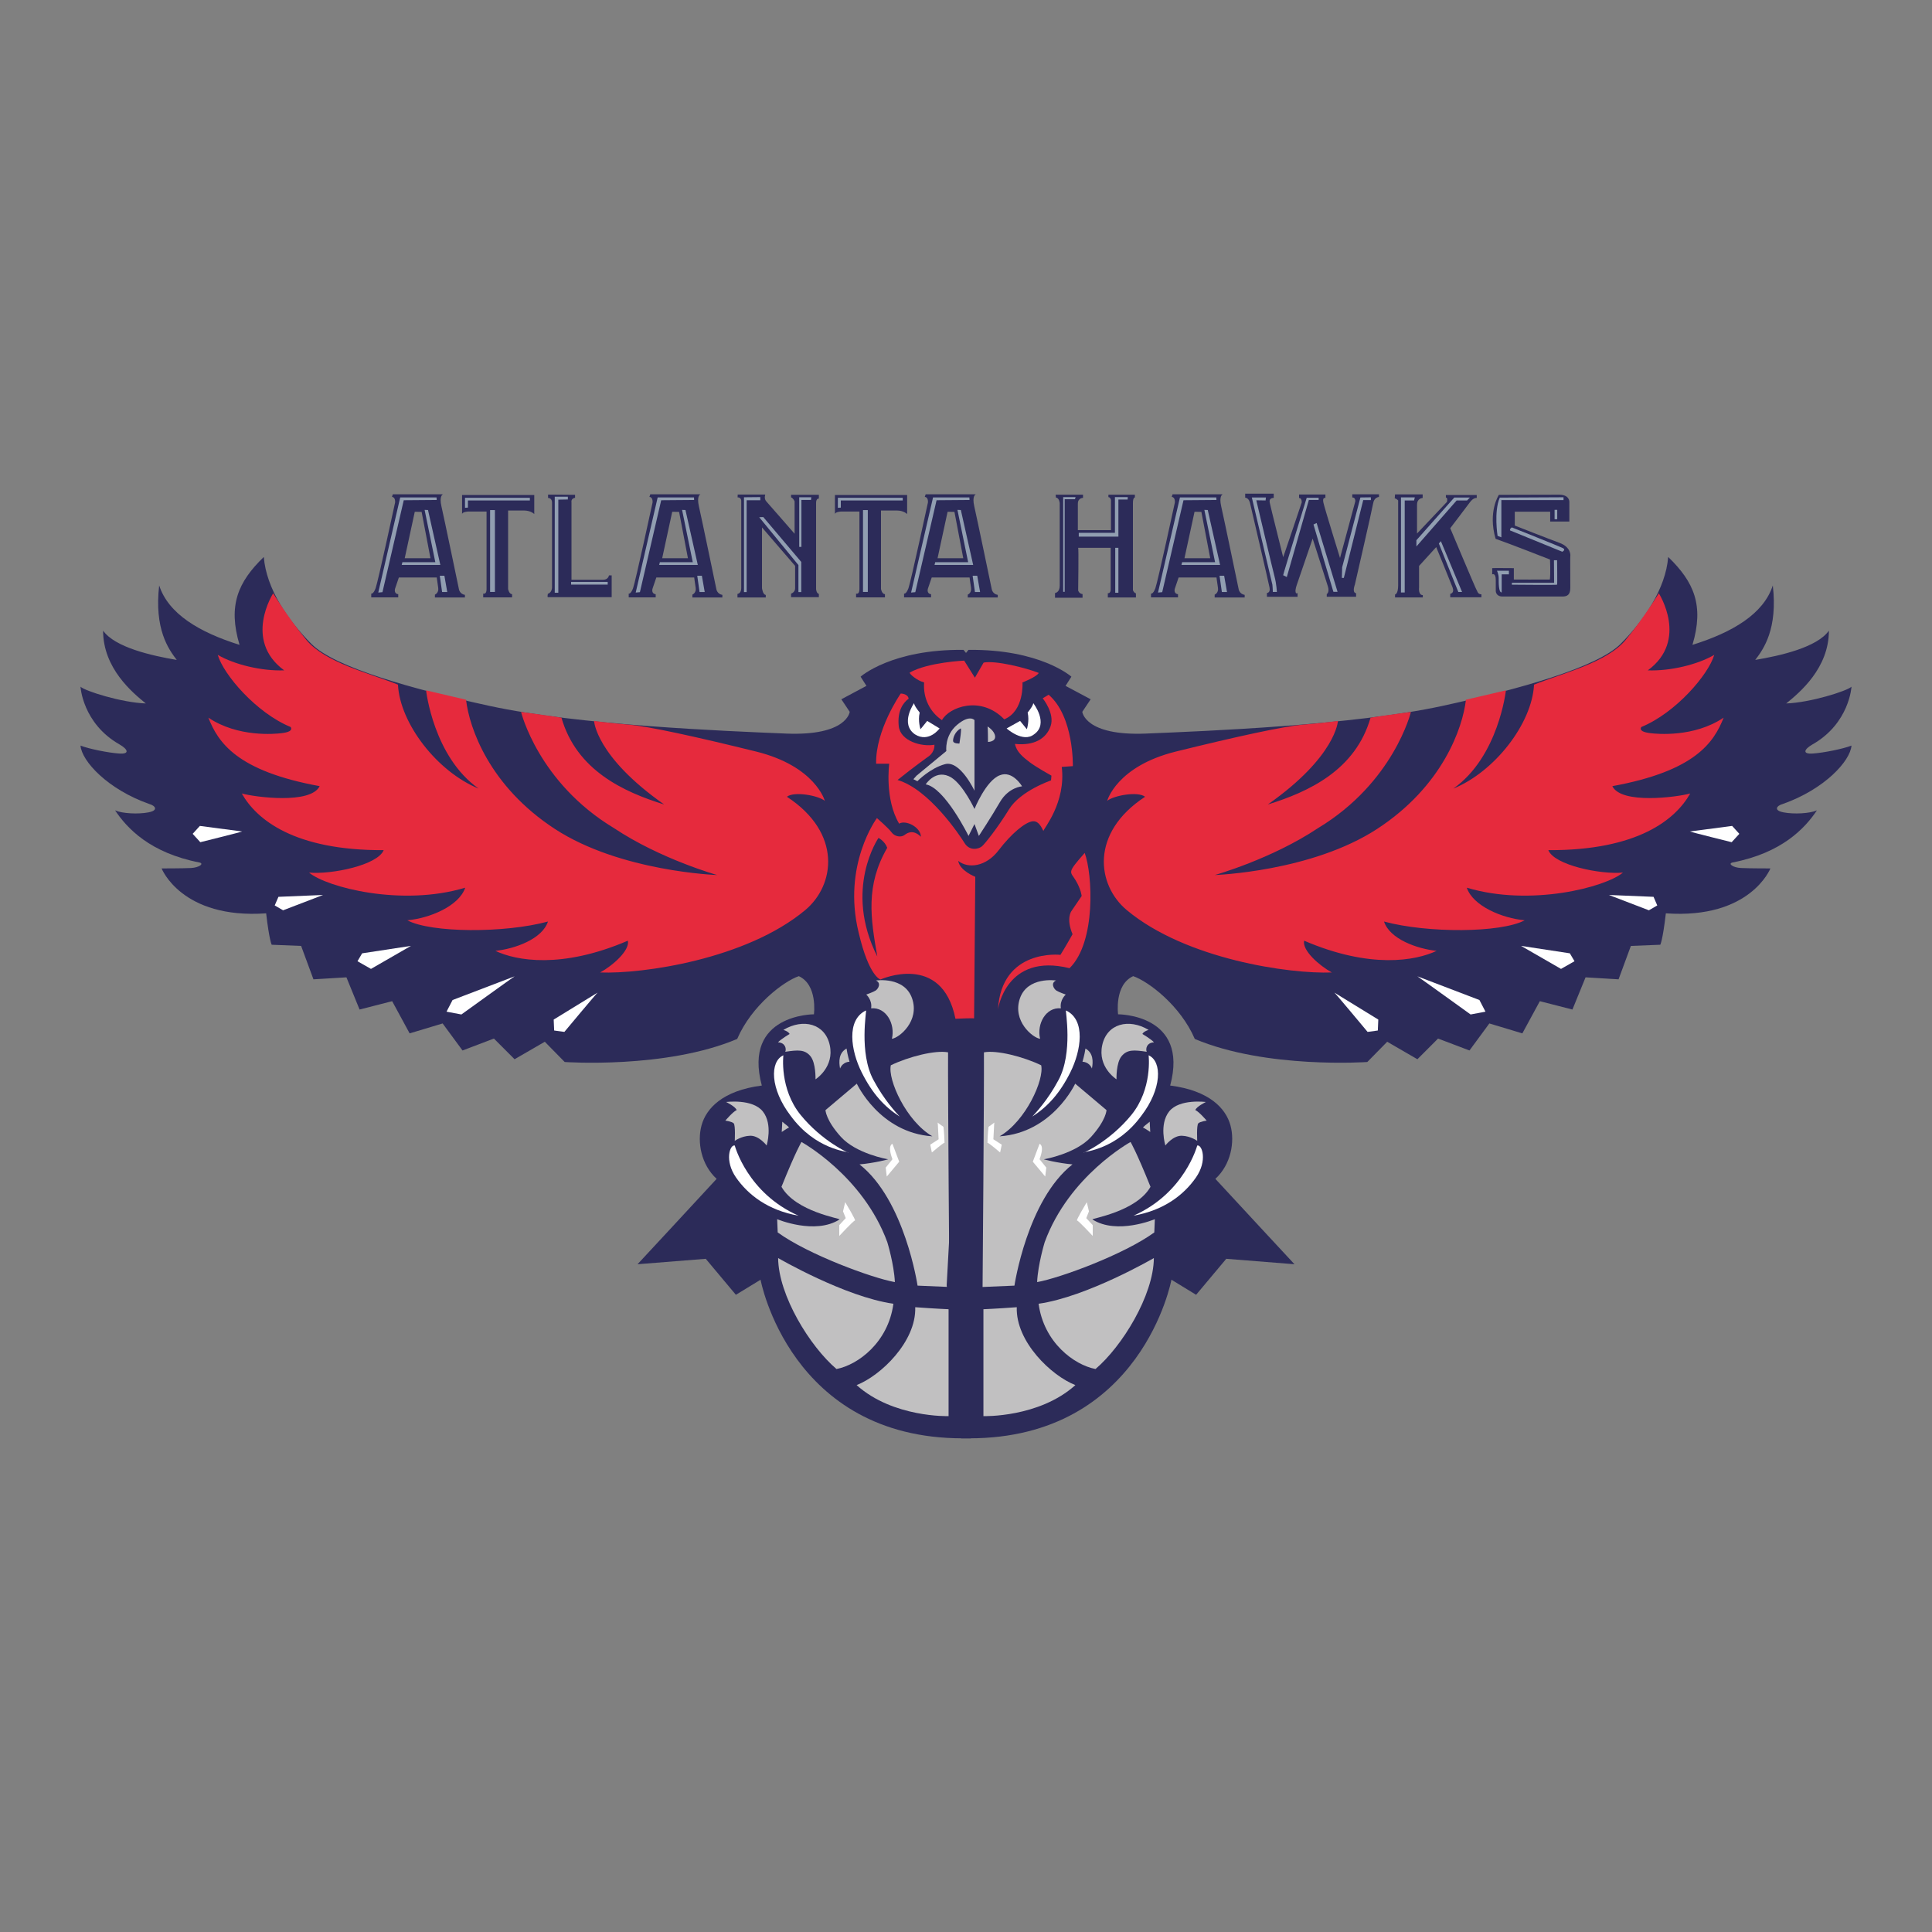<?xml version="1.0" encoding="utf-8"?>
<!-- Designed by Vexels.com - 2016 All Rights Reserved - https://vexels.com/terms-and-conditions/  -->

<svg version="1.1" id="Layer_1" xmlns="http://www.w3.org/2000/svg" xmlns:xlink="http://www.w3.org/1999/xlink" x="0px" y="0px"
	 width="1200px" height="1200px" viewBox="0 0 1200 1200" enable-background="new 0 0 1200 1200" xml:space="preserve">
<rect x="0" y="0" width="1200" height="1200" fill="#808080" stroke="none"/>
<g>
	<g>
		<path fill="#2C2B59" d="M598.472,403.647c-44.708-0.509-63.94,16.646-63.94,16.646l3.635,5.717l-15.597,8.32l5.201,7.799
			c0,0-1.56,15.068-39.52,13.508c-37.941-1.56-128.923-5.194-184.027-17.156c-47.834-10.389-96.177-23.911-110.736-38.476
			c-14.559-14.552-28.08-34.299-29.64-54.06c-16.112,15.597-22.344,30.15-15.074,54.588c-24.955-7.799-44.186-19.232-49.909-36.904
			c-3.119,27.017,5.723,39.507,10.911,46.262c-15.584-2.604-38.463-7.798-45.746-18.194c0,23.395,18.2,38.482,26.521,45.23
			C75.47,436.406,52.591,429.129,50,426.519c0,0,1.239,22.753,24.2,35.841c5.189,2.962,6.672,6.169-0.245,5.672
			c-6.911-0.484-19.011-2.962-23.948-4.937c0.735,9.635,16.785,27.156,42.715,36.287c3.704,0.994,5.924,3.962-0.497,5.194
			c-6.421,1.239-16.294,0.743-20.734-1.233c7.396,11.106,21.722,26.414,52.343,32.351c3.214,0.735-0.251,3.195-5.195,3.446
			c-4.93,0.252-18.263,0.252-18.263,0.252s12.339,31.608,64.933,27.898c1.981,17.03,3.452,19.508,3.452,19.508l18.276,0.736
			l7.654,20.747l20.489-1.238l8.157,19.998l20.244-5.188l10.854,19.998l20.496-6.169l12.352,16.786l19.502-7.402l12.836,12.848
			l18.766-10.867l12.351,12.578c0,0,62.707,4.453,107.145-14.314c8.899-20.734,28.891-35.809,38.268-39.004
			c11.855,5.421,9.396,23.697,9.396,23.697s-44.319-0.202-32.369,44.249c-24.432,3.119-34.57,14.288-37.425,24.69
			c-2.855,10.402-0.258,24.439,9.358,33.268c-8.571,9.371-49.129,53.029-49.129,53.029l42.369-3.371l18.716,22.351l15.332-9.358
			c0,0,18.207,98.51,125.559,98.51h5.194l8.836-95.14l-8.32-152.576c0.78-0.78,0.78-0.78,0.78-0.78l14.823-215.233L598.472,403.647z
			"/>
		<g>
			<path fill="#C1C0C1" d="M521.444,757.431c0.994-0.629-27.168-4.704-36.054-20.288c9.056-22.476,12.408-27.835,12.408-27.835
				s38.224,20.955,53.324,62.223c0,0,4.201,13.747,4.698,24.803c-14.087-2.503-53.821-17.093-72.776-30.853
				c-0.333-8.226-0.333-8.226-0.333-8.226S506.188,767.154,521.444,757.431z"/>
			<path fill="#C1C0C1" d="M532.174,673.084c0,0,14.087,30.514,46.959,32.703c-16.269-9.409-27.841-35.218-25.828-44.123
				c11.069-5.358,27.678-9.559,35.558-8.037c-0.177,24.15,0.842,145.74,0.842,145.74l-19.797-0.842c0,0-7.873-53.167-36.054-75.304
				c9.396-0.83,18.282-3.195,17.773-3.195c-0.504,0-19.949-3.509-29.338-13.911c-9.396-10.402-9.566-16.603-9.566-16.603
				L532.174,673.084z"/>
			<path fill="#C1C0C1" d="M483.315,781.405c0,0,41.413,24.099,71.587,28.375c-3.214,24.112-22.137,38.036-35.343,40.538
				C503.131,836.395,483.497,804.611,483.315,781.405z"/>
			<path fill="#C1C0C1" d="M589.177,813.189v66.398c0,0-34.451,1.082-57.129-19.282c14.817-5.71,37.136-26.942,36.42-48.374
				C580.429,812.825,589.177,813.189,589.177,813.189z"/>
		</g>
		<path fill="#E62A3D" d="M512.313,497.408c0,0-5.823-21.521-42.796-30.64c-36.973-9.119-66.858-15.697-79.266-16.716
			c-12.415-1.006-21.27-2.277-21.27-2.277s1.013,22.037,43.551,51.909c-25.319-7.849-54.443-21.27-63.814-53.934
			c-7.842-1.271-25.074-3.547-25.074-3.547s10.647,43.809,57.745,72.172c28.86,19.244,64.059,29.118,64.059,29.118
			s-60.009-2.025-100.787-28.609c-40.765-26.596-53.173-62.808-55.198-80.278c-13.169-3.038-24.816-5.824-24.816-5.824
			s4.547,41.275,32.658,61.028c-25.577-10.383-48.865-40.262-50.129-64.575c-17.729-7.094-45.331-13.685-56.985-27.86
			c-11.647-14.175-20.514-28.866-20.514-28.866s-18.735,29.131,6.842,47.859c-13.937,0.509-30.898-3.541-41.281-9.622
			c3.541,12.163,23.81,35.973,45.325,44.828c1.271,2.277-1.515,3.295-5.56,3.798c-4.056,0.503-27.105,2.779-45.589-9.622
			c6.075,15.445,17.723,33.168,69.135,42.538c-5.578,11.396-40.017,6.842-48.362,4.566c9.113,16.2,32.659,35.444,88.127,35.193
			c-3.805,9.37-32.42,15.194-46.35,13.936c10.887,9.107,57.488,21.27,96.988,9.371c-3.792,11.39-22.037,18.993-35.967,20.25
			c14.691,7.855,60.273,8.107,87.366,0.773c-3.534,10.874-20.502,16.949-32.659,18.219c12.905,6.088,41.017,11.396,82.297-6.327
			c1.271,6.075-9.371,15.446-17.219,19.747c26.08,1.019,90.661-8.112,127.37-38.746c18.496-15.439,23.062-47.865-11.389-70.392
			C493.308,491.327,508.257,494.119,512.313,497.408z"/>
		<g>
			<path fill="#FFFFFF" d="M371.196,616.521c-0.428,0.151-20.647,24.408-20.647,24.408l-6.345-0.862l-0.296-6.792L371.196,616.521z"
				/>
			<path fill="#FFFFFF" d="M319.651,606.408c-0.44,0.157-33.068,23.697-33.068,23.697l-9.239-1.736l3.749-7.233L319.651,606.408z"/>
			<path fill="#FFFFFF" d="M255.253,587.504c-0.434,0.289-24.835,14.301-24.835,14.301l-8.377-4.767l2.887-4.911L255.253,587.504z"
				/>
			<path fill="#FFFFFF" d="M200.664,555.883c-0.428,0.138-24.835,9.521-24.835,9.521l-5.195-3.018l2.308-5.352L200.664,555.883z"/>
			<path fill="#FFFFFF" d="M150.422,516.452c-0.441,0.302-25.999,6.654-25.999,6.654l-4.754-5.195l4.471-4.917L150.422,516.452z"/>
		</g>
		<g>
			<path fill="#C1C0C1" d="M544.085,609.006c0,0,17.779-2.679,22.47,11.239c4.698,13.911-7.886,24.313-12.578,24.98
				c2.182-9.22-3.522-19.785-12.911-18.942c0.83-5.201-3.018-8.547-3.018-8.547s4.358-1.515,5.874-2.522
				C545.418,614.201,547.606,610.685,544.085,609.006z"/>
			<path fill="#C1C0C1" d="M527.652,659.487c0,0-1.346-4.528-1.842-8.226c-4.874,2.691-4.874,8.062-4.031,12.414
				C523.62,659.324,527.652,659.487,527.652,659.487z"/>
			<path fill="#C1C0C1" d="M506.527,670.38c0.491-0.327,11.729-7.71,8.874-21.13c-2.843-13.409-16.433-16.943-28.835-9.559
				c3.346,1.012,3.861,2.522,3.861,2.522s-5.377,3.188-7.213,5.207c4.522,0.157,5.364,4.018,4.522,5.855
				c7.88-1.17,12.075-1.497,15.603,2.691C506.848,660.167,506.527,670.38,506.527,670.38z"/>
			<path fill="#C1C0C1" d="M476.164,711.484c0,0,4.025-13.081-2.346-21.131c-6.377-8.05-22.81-5.874-22.81-5.874
				s5.874,2.843,6.535,5.031c-2.17,0.843-7.031,6.528-7.031,6.528s4.018,0.516,5.201,1.685c1.169,1.17,0.66,10.905,0.66,10.905
				s4.025-3.019,9.566-3.195C471.473,705.271,476.164,711.484,476.164,711.484z"/>
			<path fill="#C1C0C1" d="M485.554,703.095c0,0,3.691-2.515,4.358-2.679c0.672-0.164-2.51-2.352-4.019-3.698L485.554,703.095z"/>
		</g>
		<g>
			<path fill="#FFFFFF" d="M524.966,746.702c0.673,1.169,6.88,11.395,6.037,11.395c-0.842,0-9.723,9.572-9.723,9.572v-6.716
				l4.031-4.352l-1.692-4.201L524.966,746.702z"/>
			<path fill="#FFFFFF" d="M582.485,697.9l0.503,9.722l-5.195,3.358l1,4.855c0,0,7.213-6.201,7.88-6.024
				c-0.163-6.05-0.667-9.899-0.667-9.899l-3.691-2.692"/>
			<path fill="#FFFFFF" d="M558.512,721.546l-4.195-11.081c0,0-3.358,0.679,0,9.559c-3.698,4.528-4.194,5.207-4.194,5.207
				l0.673,5.534L558.512,721.546z"/>
		</g>
		<g>
			<path fill="#FFFFFF" d="M486.566,655.462c0,0-2.522,20.804,10.735,37.067c13.238,16.263,30.175,23.986,29.678,23.307
				c-0.503-0.667-20.452-1.673-35.891-22.804C478.347,676.43,478.007,659.324,486.566,655.462z"/>
			<path fill="#FFFFFF" d="M456.373,711.484c0,0,7.717,29.52,39.577,43.595c-19.112-3.346-31.351-13.081-38.74-23.634
				C449.839,720.88,453.348,710.818,456.373,711.484z"/>
			<path fill="#FFFFFF" d="M537.878,627.621c0.547-0.258-4.528,26.331,4.691,43.274c6.717,12.578,14.257,20.452,16.27,22.64
				c-9.396-6.037-16.943-14.099-23.64-27.495C528.488,652.62,525.476,633.489,537.878,627.621z"/>
		</g>
	</g>
	<g>
		<path fill="#2C2B59" d="M285.062,366.007c0,0-9.289-44.682-10.861-51.443c-1.579-6.767,0.943-7.553,0.943-7.553h-31.149
			l-0.535,1.629c2.333,0.126,1.937,3.51,1.937,3.51s-10.647,49.268-12.081,53.161c-1.428,3.899-2.729,3.389-2.729,3.389v2.333
			h16.766v-1.956c-2.981-0.377-1.956-3.509-1.956-3.509l2.339-6.88h23.533c0,0,0.396,3.113,0.905,6.365
			c0.522,3.251-2.038,4.277-2.038,4.277v1.761h18.628v-1.604C285.515,368.951,285.062,366.007,285.062,366.007z M251.385,346.725
			l6.238-28.854l4.258,0.076l5.484,28.778H251.385z"/>
		<path fill="#2C2B59" d="M444.965,366.007c0,0-9.282-44.682-10.849-51.443c-1.573-6.767,0.937-7.553,0.937-7.553h-31.143
			l-0.541,1.629c2.333,0.126,1.943,3.51,1.943,3.51s-10.654,49.268-12.087,53.161c-1.421,3.899-2.717,3.389-2.717,3.389v2.333
			h16.754v-1.956c-2.981-0.377-1.95-3.509-1.95-3.509l2.346-6.88h23.527c0,0,0.39,3.113,0.912,6.365
			c0.509,3.251-2.05,4.277-2.05,4.277v1.761h18.627v-1.604C445.424,368.951,444.965,366.007,444.965,366.007z M411.293,346.725
			l6.239-28.854l4.27,0.076l5.484,28.778H411.293z"/>
		<path fill="#2C2B59" d="M616.005,366.007c0,0-9.282-44.682-10.854-51.443c-1.573-6.767,0.949-7.553,0.949-7.553h-31.149
			l-0.547,1.629c2.345,0.126,1.949,3.51,1.949,3.51s-10.654,49.268-12.081,53.161c-1.428,3.899-2.736,3.389-2.736,3.389v2.333
			h16.773v-1.956c-2.993-0.377-1.956-3.509-1.956-3.509l2.352-6.88h23.521c0,0,0.384,3.113,0.912,6.365
			c0.516,3.251-2.05,4.277-2.05,4.277v1.761h18.628v-1.604C616.471,368.951,616.005,366.007,616.005,366.007z M582.334,346.725
			l6.239-28.854l4.257,0.076l5.484,28.778H582.334z"/>
		<path fill="#2C2B59" d="M769.368,366.007c0,0-9.276-44.682-10.849-51.443c-1.566-6.767,0.943-7.553,0.943-7.553h-31.149
			l-0.547,1.629c2.346,0.126,1.956,3.51,1.956,3.51s-10.654,49.268-12.087,53.161c-1.421,3.899-2.729,3.389-2.729,3.389v2.333
			h16.772v-1.956c-3-0.377-1.956-3.509-1.956-3.509l2.333-6.88h23.533c0,0,0.39,3.113,0.906,6.365
			c0.528,3.251-2.038,4.277-2.038,4.277v1.761h18.634v-1.604C769.833,368.951,769.368,366.007,769.368,366.007z M735.697,346.725
			l6.251-28.854l4.251,0.076l5.491,28.778H735.697z"/>
		<path fill="#2C2B59" d="M286.999,319.299c0.258-1.428,3.635-1.56,3.635-1.56h11.572c0,0,0,44.715,0,48.23
			c0,3.509-2.082,2.729-2.082,2.729v2.333h17.943v-1.956c-1.956-0.126-2.478-3.245-2.478-3.245v-48.74c0,0,5.591,0,9.88,0
			s6.371,2.208,6.371,2.208V307.47h-44.84V319.299z"/>
		<path fill="#2C2B59" d="M557.072,317.091c4.289,0,6.364,2.208,6.364,2.208V307.47h-44.834v11.829
			c0.271-1.428,3.642-1.56,3.642-1.56h11.565c0,0,0,44.715,0,48.23c0,3.509-2.082,2.729-2.082,2.729v2.333h17.936v-1.956
			c-1.944-0.126-2.465-3.245-2.465-3.245v-48.74C547.198,317.091,552.782,317.091,557.072,317.091z"/>
		<path fill="#2C2B59" d="M374.598,360.114c-3.251,0-19.634,0-19.634,0v-48.224c0,0-0.516-2.207,2.213-2.723v-1.824l-16.76-0.138
			v2.088c0,0,2.465-0.126,2.465,2.855c0,2.993,0,52.248,0,52.248s0.264,3.51-2.604,4.427c0,0-0.384,2.076,0,2.076
			c0.396,0,39.645,0,39.645,0v-13.521h-1.685C378.239,357.379,377.843,360.114,374.598,360.114z"/>
		<path fill="#2C2B59" d="M491.339,308.904c1.409,0.478,2.201,2.503,2.201,2.503v20.112c0,0-16.018-18.389-17.59-20.112
			c-1.566-1.723-0.629-4.232-0.629-4.232h-17.112l-0.082,1.73c2.535,0,2.27,2.503,2.27,2.503s0,50.413,0,53.865
			c0,3.459-2.345,3.616-2.345,3.616v2.201h17.578v-1.578c-1.874-0.157-2.346-4.239-2.346-4.239v-37.684l20.572,23.867
			c0,0,0,11.458,0,13.98c0,2.509-2.516,3.295-2.516,3.295v2.195h17.263v-2.038c-1.566-0.327-1.717-2.993-1.717-2.993
			s0-50.563,0-53.531c0-2.981,1.717-2.679,1.717-2.679v-2.353h-17.263V308.904z"/>
		<path fill="#2C2B59" d="M703.68,366.561c0,0,0-50.55,0-54.123s1.22-3.472,1.22-3.472v-1.698h-16.446v1.509
			c1.22,0,1.604,1.786,1.604,1.786v18.703h-20.584c0,0,0-12.597,0-16.358c0-3.754,3.207-3.654,3.207-3.654v-1.987H655.67
			l0.182,1.786c2.157,0.201,2.352,3.484,2.352,3.484s0,47.066,0,51.305c0,4.232-2.919,4.509-2.919,4.509v2.912h17.106v-2.258
			c-2.264-0.277-2.723-2.251-2.723-2.251s0.372-26.496,0-26.496c-0.377,0,20.206,0,20.206,0s0,23.118,0,25.835
			c0,2.729-1.786,2.353-1.786,2.353v2.641h17.464v-2.547C704.239,368.253,703.68,366.561,703.68,366.561z"/>
		<path fill="#2C2B59" d="M839.929,308.986c2.157-0.095,1.855,2.471,1.855,2.471l-9.471,35.112c0,0-9.477-30.583-10.301-34.281
			c-0.824-3.711,1.226-2.994,1.226-2.994v-2.157h-16.364v2.157c1.849,0,1.648,2.786,1.648,2.786s-11.528,34.294-11.528,33.979
			c0-0.308-7.729-30.69-8.345-33.872c-0.616-3.201,2.478-2.893,2.478-2.893v-2.667h-17.716v2.466
			c2.365,0.201,2.981,3.295,2.981,3.295s11.534,49.33,12.15,52.613c0.623,3.302-1.635,3.302-1.635,3.302v2.371h19.043v-2.371
			c0,0-0.931,0.924-1.233-0.623c-0.314-1.54,0.717-4.327,0.717-4.327l9.88-28.828c0,0,8.345,26.049,9.477,29.759
			c1.132,3.704-0.717,4.735-0.717,4.735v1.654h18.219v-2.176c-2.667-0.509-0.818-5.031-0.717-5.553
			c0.107-0.509,10.704-46.545,11.327-50.356c0.622-3.805,3.603-3.905,3.603-3.905v-1.654h-16.578V308.986z"/>
		<path fill="#2C2B59" d="M917.139,366.441c-0.39-0.296-16.37-38.356-16.37-38.356s9.685-12.679,12.112-15.974
			c2.409-3.295,4.346-2.805,4.346-2.805v-1.837h-19.168v1.547c1.358,0.088,0.679,2.705,0.679,2.705l-18.596,19.659
			c0,0,0-13.559,0-17.823c0-4.251,3.496-4.251,3.496-4.251v-2.233h-17.15l-0.194,2.421c1.258,0.289,2.125,1.358,2.125,1.358
			s0,47.067,0,52.676c0,5.622-1.931,5.717-1.931,5.717v1.842h17.238v-1.459c-2.906,0-2.321-4.641-2.321-4.641v-13.471l10.648-11.71
			c0,0,8.81,21.496,10.175,25.087c1.346,3.579-1.459,3.968-1.459,3.968v2.126h19.37v-1.837
			C917.617,369.151,917.522,366.724,917.139,366.441z"/>
		<path fill="#2C2B59" d="M968.652,337.191c-7.352-2.716-27.791-10.754-27.791-10.754v-8.616h21.986v6.1h11.905V312.01
			c0,0,0.484-4.742-6.39-4.742c-6.88,0-37.381,0.094-37.381,0.094s-6.968,10.458-2.031,27.313
			c7.647,2.604,33.797,12.868,33.797,12.868s0.384,8.628-0.1,12.408c-3.868,0.1-22.37,0-22.37,0v-7.063c0,0-13.552-0.107-13.458,0
			c0.1,0.088,0,3.874,0,3.874s2.233-1.271,2.233,3.572c0,4.842,0,6.779,0,6.779s0.006,3.396,4.189,3.396c7.063,0,36.91,0,37.262,0
			c2.805,0,4.843-0.969,4.843-5.333c0-6.389-0.107-19.848,0-19.848C975.431,345.329,976.016,339.908,968.652,337.191z"/>
	</g>
	<g>
		<path fill="#2C2B59" d="M601.528,403.647c44.702-0.509,63.933,16.646,63.933,16.646l-3.629,5.717l15.597,8.32l-5.201,7.799
			c0,0,1.56,15.068,39.52,13.508c37.935-1.56,128.923-5.194,184.034-17.156c47.821-10.389,96.171-23.911,110.729-38.476
			c14.559-14.552,28.074-34.299,29.634-54.06c16.119,15.597,22.351,30.15,15.075,54.588c24.961-7.799,44.192-19.232,49.903-36.904
			c3.126,27.017-5.71,39.507-10.911,46.262c15.596-2.604,38.469-7.798,45.752-18.194c0,23.395-18.2,38.482-26.514,45.23
			c15.074-0.522,37.948-7.798,40.551-10.408c0,0-1.245,22.753-24.2,35.841c-5.188,2.962-6.672,6.169,0.239,5.672
			c6.918-0.484,19.005-2.962,23.955-4.937c-0.742,9.635-16.791,27.156-42.714,36.287c-3.704,0.994-5.931,3.962,0.49,5.194
			c6.421,1.239,16.295,0.743,20.741-1.233c-7.408,11.106-21.735,26.414-52.343,32.351c-3.207,0.735,0.245,3.195,5.182,3.446
			c4.937,0.252,18.276,0.252,18.276,0.252s-12.345,31.608-64.933,27.898c-1.975,17.03-3.459,19.508-3.459,19.508l-18.269,0.736
			l-7.647,20.747l-20.496-1.238l-8.157,19.998l-20.244-5.188l-10.861,19.998l-20.496-6.169l-12.345,16.786l-19.514-7.402
			l-12.83,12.848l-18.76-10.867l-12.352,12.578c0,0-62.707,4.453-107.157-14.314c-8.886-20.734-28.885-35.809-38.268-39.004
			c-11.855,5.421-9.377,23.697-9.377,23.697s44.312-0.202,32.357,44.249c24.439,3.119,34.576,14.288,37.432,24.69
			c2.861,10.402,0.258,24.439-9.364,33.268c8.59,9.371,49.141,53.029,49.141,53.029l-42.375-3.371l-18.729,22.351l-15.32-9.358
			c0,0-18.206,98.51-125.558,98.51h-5.201l-8.842-95.14l8.327-152.576c-0.78-0.78-0.78-0.78-0.78-0.78l-14.817-215.233
			L601.528,403.647z"/>
		<g>
			<path fill="#C1C0C1" d="M678.555,757.431c-0.994-0.629,27.169-4.704,36.049-20.288c-9.05-22.476-12.402-27.835-12.402-27.835
				s-38.237,20.955-53.324,62.223c0,0-4.201,13.747-4.704,24.803c14.093-2.503,53.833-17.093,72.782-30.853
				c0.334-8.226,0.334-8.226,0.334-8.226S693.806,767.154,678.555,757.431z"/>
			<path fill="#C1C0C1" d="M667.82,673.084c0,0-14.093,30.514-46.96,32.703c16.276-9.409,27.848-35.218,25.836-44.123
				c-11.069-5.358-27.672-9.559-35.558-8.037c0.163,24.15-0.843,145.74-0.843,145.74l19.797-0.842c0,0,7.881-53.167,36.055-75.304
				c-9.402-0.83-18.282-3.195-17.786-3.195c0.516,0,19.962-3.509,29.357-13.911c9.389-10.402,9.559-16.603,9.559-16.603
				L667.82,673.084z"/>
			<path fill="#C1C0C1" d="M716.685,781.405c0,0-41.419,24.099-71.587,28.375c3.214,24.112,22.137,38.036,35.35,40.538
				C696.862,836.395,716.496,804.611,716.685,781.405z"/>
			<path fill="#C1C0C1" d="M610.823,813.189v66.398c0,0,34.451,1.082,57.123-19.282c-14.817-5.71-37.13-26.942-36.413-48.374
				C619.571,812.825,610.823,813.189,610.823,813.189z"/>
		</g>
		<path fill="#E62A3D" d="M687.693,497.408c0,0,5.811-21.521,42.796-30.64c36.966-9.119,66.845-15.697,79.253-16.716
			c12.414-1.006,21.275-2.277,21.275-2.277s-1.012,22.037-43.557,51.909c25.326-7.849,54.449-21.27,63.814-53.934
			c7.849-1.271,25.074-3.547,25.074-3.547s-10.635,43.809-57.739,72.172c-28.873,19.244-64.066,29.118-64.066,29.118
			s60.009-2.025,100.787-28.609c40.772-26.596,53.173-62.808,55.192-80.278c13.188-3.038,24.829-5.824,24.829-5.824
			s-4.559,41.275-32.671,61.028c25.577-10.383,48.877-40.262,50.142-64.575c17.728-7.094,45.33-13.685,56.984-27.86
			c11.647-14.175,20.515-28.866,20.515-28.866s18.722,29.131-6.842,47.859c13.924,0.509,30.891-3.541,41.274-9.622
			c-3.546,12.163-23.803,35.973-45.33,44.828c-1.264,2.277,1.522,3.295,5.572,3.798c4.057,0.503,27.099,2.779,45.589-9.622
			c-6.081,15.445-17.728,33.168-69.134,42.538c5.572,11.396,40.01,6.842,48.368,4.566c-9.119,16.2-32.665,35.444-88.121,35.193
			c3.799,9.37,32.407,15.194,46.337,13.936c-10.892,9.107-57.487,21.27-96.988,9.371c3.798,11.39,22.024,18.993,35.96,20.25
			c-14.685,7.855-60.273,8.107-87.366,0.773c3.546,10.874,20.508,16.949,32.664,18.219c-12.917,6.088-41.029,11.396-82.297-6.327
			c-1.27,6.075,9.371,15.446,17.22,19.747c-26.087,1.019-90.656-8.112-127.376-38.746c-18.496-15.439-23.049-47.865,11.389-70.392
			C706.686,491.327,691.737,494.119,687.693,497.408z"/>
		<g>
			<path fill="#FFFFFF" d="M828.798,616.521c0.434,0.151,20.64,24.408,20.64,24.408l6.352-0.862l0.296-6.792L828.798,616.521z"/>
			<path fill="#FFFFFF" d="M880.349,606.408c0.428,0.157,33.067,23.697,33.067,23.697l9.239-1.736l-3.748-7.233L880.349,606.408z"/>
			<path fill="#FFFFFF" d="M944.741,587.504c0.44,0.289,24.835,14.301,24.835,14.301l8.377-4.767l-2.893-4.911L944.741,587.504z"/>
			<path fill="#FFFFFF" d="M999.329,555.883c0.433,0.138,24.828,9.521,24.828,9.521l5.202-3.018l-2.308-5.352L999.329,555.883z"/>
			<path fill="#FFFFFF" d="M1049.578,516.452c0.434,0.302,25.992,6.654,25.992,6.654l4.761-5.195l-4.471-4.917L1049.578,516.452z"/>
		</g>
		<g>
			<path fill="#C1C0C1" d="M655.908,609.006c0,0-17.772-2.679-22.464,11.239c-4.691,13.911,7.88,24.313,12.578,24.98
				c-2.183-9.22,3.521-19.785,12.911-18.942c-0.842-5.201,3.019-8.547,3.019-8.547s-4.364-1.515-5.874-2.522
				C654.582,614.201,652.393,610.685,655.908,609.006z"/>
			<path fill="#C1C0C1" d="M672.348,659.487c0,0,1.345-4.528,1.849-8.226c4.861,2.691,4.861,8.062,4.018,12.414
				C676.367,659.324,672.348,659.487,672.348,659.487z"/>
			<path fill="#C1C0C1" d="M693.479,670.38c-0.503-0.327-11.741-7.71-8.886-21.13c2.849-13.409,16.44-16.943,28.841-9.559
				c-3.358,1.012-3.861,2.522-3.861,2.522s5.377,3.188,7.213,5.207c-4.528,0.157-5.358,4.018-4.528,5.855
				c-7.88-1.17-12.075-1.497-15.59,2.691C693.139,660.167,693.479,670.38,693.479,670.38z"/>
			<path fill="#C1C0C1" d="M723.836,711.484c0,0-4.031-13.081,2.339-21.131c6.377-8.05,22.804-5.874,22.804-5.874
				s-5.862,2.843-6.535,5.031c2.182,0.843,7.044,6.528,7.044,6.528s-4.019,0.516-5.201,1.685c-1.17,1.17-0.667,10.905-0.667,10.905
				s-4.031-3.019-9.559-3.195C728.527,705.271,723.836,711.484,723.836,711.484z"/>
			<path fill="#C1C0C1" d="M714.44,703.095c0,0-3.686-2.515-4.364-2.679c-0.661-0.164,2.522-2.352,4.031-3.698L714.44,703.095z"/>
		</g>
		<g>
			<path fill="#FFFFFF" d="M675.027,746.702c-0.661,1.169-6.874,11.395-6.032,11.395c0.837,0,9.723,9.572,9.723,9.572v-6.716
				l-4.025-4.352l1.673-4.201L675.027,746.702z"/>
			<path fill="#FFFFFF" d="M617.515,697.9l-0.509,9.722l5.201,3.358l-1.012,4.855c0,0-7.201-6.201-7.874-6.024
				c0.17-6.05,0.673-9.899,0.673-9.899l3.686-2.692"/>
			<path fill="#FFFFFF" d="M641.494,721.546l4.188-11.081c0,0,3.352,0.679,0,9.559c3.692,4.528,4.195,5.207,4.195,5.207
				l-0.673,5.534L641.494,721.546z"/>
		</g>
		<g>
			<path fill="#FFFFFF" d="M713.433,655.462c0,0,2.516,20.804-10.735,37.067c-13.244,16.263-30.18,23.986-29.678,23.307
				c0.504-0.667,20.458-1.673,35.885-22.804C721.653,676.43,721.993,659.324,713.433,655.462z"/>
			<path fill="#FFFFFF" d="M743.62,711.484c0,0-7.716,29.52-39.582,43.595c19.125-3.346,31.356-13.081,38.74-23.634
				C750.161,720.88,746.639,710.818,743.62,711.484z"/>
			<path fill="#FFFFFF" d="M662.11,627.621c-0.528-0.258,4.534,26.331-4.692,43.274c-6.697,12.578-14.251,20.452-16.257,22.64
				c9.389-6.037,16.93-14.099,23.647-27.495C671.512,652.62,674.524,633.489,662.11,627.621z"/>
		</g>
	</g>
	<path fill="#E62A3D" d="M565.115,417.715c-0.768,0.434,4.188,4.943,8.867,6.164c-0.729,9.849,3.698,18.464,11.088,23.407
		c4.434-8.132,24.143-15.521,38.684-0.496c12.565-5.176,11.326-22.911,11.326-22.911s8.868-3.447,10.1-5.918
		c-8.132-3.201-26.847-7.88-34.237-6.408c-5.421,9.371-5.421,9.371-5.421,9.371l-6.654-10.597
		C598.868,410.326,576.454,411.313,565.115,417.715z"/>
	<path fill="#E62A3D" d="M559.449,430.771c0,0-15.766,22.665-15.27,43.608c8.132,0,8.132,0,8.132,0s-2.956,21.923,6.157,37.205
		c3.943-2.472,13.301,1.962,13.546,8.125c-4.931-4.691-8.377-2.465-10.346-0.987c-1.968,1.471-5.911,0.987-7.886-1.729
		c-1.968-2.705-9.112-8.868-9.112-8.868s-21.678,29.068-11.333,71.191c6.403,27.344,13.546,29.068,13.546,29.068
		s38.18-17.245,46.564,24.395c10.345-0.497,11.578-0.245,11.578-0.245l0.736-87.945c0,0-9.603-3.698-10.591-9.861
		c6.169,4.924,17.244,3.698,25.13-6.654c7.886-10.339,16.502-17.49,21.188-17.974c4.672-0.503,6.647,7.132,6.647,5.912
		c0-1.239,14.043-17.496,11.339-39.67c6.893-0.491,6.893-0.491,6.893-0.491s0.743-30.791-15.024-44.344
		c-3.698,2.22-3.698,2.22-3.698,2.22s7.635,9.358,4.918,17.25c-2.698,7.88-10.333,12.307-22.162,11.081
		c0.987,4.924,4.93,8.132,9.112,11.339c4.188,3.183,13.553,8.371,13.553,8.371l-0.245,2.949c0,0-18.974,6.409-26.112,17.987
		c-7.138,11.578-14.791,21.181-16.753,22.917c-1.969,1.723-7.641,3.195-10.842-1.974c-3.201-5.176-22.169-33.508-41.639-39.18
		c10.106-8.125,18.734-14.276,18.734-14.276s4.427-2.465,4.188-7.635c-7.886,1.472-21.2-2.22-22.174-11.578
		c-0.981-9.364,2.716-14.534,6.157-17.012C563.883,430.771,559.449,430.771,559.449,430.771z"/>
	<path fill="#C1C0C1" d="M605.27,447.28v43.847c0,0-8.861-18.968-18.225-16.509c-9.364,2.465-17.245,10.597-17.245,10.597
		l-2.472-1.233l1.975-2.214l18.483-15.275c0,0-1.233-9.61,6.654-16.257C602.315,443.575,605.27,447.28,605.27,447.28z"/>
	<path fill="#2C2B59" d="M596.654,452.449c0.881-0.509-0.742,9.364-0.742,9.364s-3.943,0.245-3.943-1.73
		C591.969,458.115,593.208,454.423,596.654,452.449z"/>
	<path fill="#C1C0C1" d="M613.401,451.223c0.245,1.226,0.245,9.603,0.245,9.603s4.686,0,4.44-3.453
		C617.835,453.927,613.401,451.223,613.401,451.223z"/>
	<path fill="#FFFFFF" d="M625.231,452.449l8.371-4.673l4.188,5.164c0,0,1.723-5.164,0.497-10.346
		c3.943-4.924,3.446-5.911,3.446-5.911s10.1,12.804,0.497,19.457C635.331,461.561,625.231,452.449,625.231,452.449z"/>
	<path fill="#FFFFFF" d="M583.605,452.449l-7.692-4.673l-4.182,5.164c0,0-1.729-5.164-0.49-10.346
		c-3.943-4.924-3.46-5.911-3.46-5.911s-9.069,12.804,0.541,19.457C576.995,461.561,583.605,452.449,583.605,452.449z"/>
	<path fill="#C1C0C1" d="M574.97,487.183c0,0,6.408-10.1,16.011-4.188c7.389,4.685,14.288,19.47,14.288,19.47
		s7.144-17.748,15.767-20.943c7.893-3.207,13.798,6.893,13.798,6.893s-8.371,0.49-13.798,9.849
		c-5.409,9.358-13.05,20.942-13.05,20.942l-2.717-7.383l-3.698,7.383C601.572,519.206,586.8,489.151,574.97,487.183z"/>
	<path fill="#2C2B59" d="M545.651,520.438c0,0-21.917,31.772-0.736,73.663c-4.188-23.904-7.39-44.104,6.157-67.505
		C549.594,522.414,545.651,520.438,545.651,520.438z"/>
	<polygon fill="#919EB1" points="271.151,308.954 248.58,308.954 234.946,368.051 237.555,367.806 250.775,310.715 271.226,310.551 
			"/>
	<polygon fill="#919EB1" points="263.736,316.689 270.39,349.19 249.932,349.19 249.511,350.882 273.503,350.882 265.843,316.777 	
		"/>
	<polygon fill="#919EB1" points="273.163,357.611 274.597,367.705 277.799,367.705 276.025,357.611 	"/>
	<polygon fill="#919EB1" points="431.06,308.954 408.489,308.954 394.854,368.051 397.458,367.806 410.684,310.715 431.135,310.551 
			"/>
	<polygon fill="#919EB1" points="423.645,316.689 430.299,349.19 409.847,349.19 409.426,350.882 433.418,350.882 425.752,316.777 	
		"/>
	<polygon fill="#919EB1" points="433.079,357.611 434.512,367.705 437.714,367.705 435.947,357.611 	"/>
	<polygon fill="#919EB1" points="602.107,308.954 579.535,308.954 565.901,368.051 568.511,367.806 581.718,310.715 
		602.188,310.551 	"/>
	<polygon fill="#919EB1" points="594.686,316.689 601.339,349.19 580.875,349.19 580.454,350.882 604.453,350.882 596.799,316.777 	
		"/>
	<polygon fill="#919EB1" points="604.125,357.611 605.553,367.705 608.748,367.705 606.981,357.611 	"/>
	<polygon fill="#919EB1" points="755.469,308.954 732.891,308.954 719.257,368.051 721.873,367.806 735.086,310.715 
		755.551,310.551 	"/>
	<polygon fill="#919EB1" points="748.054,316.689 754.708,349.19 734.237,349.19 733.823,350.882 757.827,350.882 750.161,316.777 	
		"/>
	<polygon fill="#919EB1" points="757.482,357.611 758.915,367.705 762.116,367.705 760.349,357.611 	"/>
	<polygon fill="#919EB1" points="288.817,315.406 288.817,309.168 329.11,309.168 329.11,310.853 290.634,310.853 290.634,315.281 	
		"/>
	<rect x="304.413" y="316.827" fill="#919EB1" width="2.987" height="50.827"/>
	<polygon fill="#919EB1" points="520.42,315.406 520.42,309.168 560.706,309.168 560.706,310.853 522.244,310.853 522.244,315.281 	
		"/>
	<rect x="536.022" y="316.827" fill="#919EB1" width="2.987" height="50.827"/>
	<rect x="354.712" y="361.417" fill="#919EB1" width="22.741" height="1.685"/>
	<polygon fill="#919EB1" points="346.782,310.344 346.782,368.171 344.568,368.171 344.568,308.514 346.782,308.514 
		352.712,308.514 352.712,310.23 	"/>
	<polygon fill="#919EB1" points="503.923,308.866 496.402,308.866 496.402,339.669 497.779,339.669 497.779,310.526 
		503.716,310.526 	"/>
	<polygon fill="#919EB1" points="472.233,308.765 472.233,310.728 463.756,310.728 463.756,367.75 462.102,367.75 462.102,308.866 	
		"/>
	<polygon fill="#919EB1" points="471.555,321.255 495.924,350.977 495.924,367.75 497.679,367.75 497.679,349.033 474.089,321.154 	
		"/>
	<polygon fill="#919EB1" points="668.065,308.778 660.367,308.778 660.367,367.598 661.305,367.598 661.305,310.086 
		667.688,310.086 	"/>
	<polygon fill="#919EB1" points="700.491,308.778 692.504,308.778 692.504,330.953 670.04,330.953 670.04,333.305 694.655,333.305 
		694.655,310.281 700.39,310.281 	"/>
	<rect x="692.687" y="340.26" fill="#919EB1" width="1.968" height="27.91"/>
	<path fill="#919EB1" d="M786.291,308.986h-8.76l12.773,54.173c0,0,0.301,3.389,0.301,4.521c0.616-0.107,2.478,0,2.478,0
		s-0.207-4.943-1.446-9.572c-1.239-4.629-11.326-47.369-11.326-47.369l5.761,0.1L786.291,308.986z"/>
	<path fill="#919EB1" d="M796.995,357.278c-0.107-0.308,14.622-48.085,14.622-48.085h7.415v1.339h-6.075l-13.697,47.878
		L796.995,357.278z"/>
	<path fill="#919EB1" d="M815.836,325.771c0,0.314,12.358,41.803,12.358,41.803h2.578l-12.98-42.727L815.836,325.771z"/>
	<polygon fill="#919EB1" points="844.973,308.986 833.647,352.335 833.446,358.932 834.685,358.932 846.722,310.633 
		851.463,310.633 851.463,308.891 	"/>
	<polygon fill="#919EB1" points="878.782,308.916 870.167,308.916 870.167,367.988 872.494,367.988 872.494,310.853 
		878.292,310.853 	"/>
	<polygon fill="#919EB1" points="912.976,309.017 903.291,309.017 879.751,335.544 879.751,339.424 904.737,310.853 
		911.234,310.853 	"/>
	<polygon fill="#919EB1" points="893.7,337.581 905.8,367.693 908.127,367.693 894.958,336.128 	"/>
	<path fill="#919EB1" d="M930.176,332.852c0,0-2.421-15.006,1.377-23.784c5.742,0,39.576-0.202,39.576-0.202v1.761h-38.602v23.106
		L930.176,332.852z"/>
	<rect x="965.577" y="316.67" fill="#919EB1" width="1.654" height="5.849"/>
	<path fill="#919EB1" d="M937.886,329.437l32.469,13.257c0,0,2.434-1.163,0.384-2.245c-2.056-1.069-31.684-12.861-31.684-12.861
		S937.691,328.267,937.886,329.437z"/>
	<path fill="#919EB1" d="M965.18,347.958h1.956c0,0,0.233,14.962,0,15.201c-0.245,0.251-28.08,0-28.08,0v-1.164h26.225
		L965.18,347.958z"/>
	<path fill="#919EB1" d="M932.723,367.944v-11.213h4.484v-2.245h-7.415c0,0,1.075,2.151,1.075,4.679
		C930.868,361.706,930.767,368.133,932.723,367.944z"/>
	<path fill="#E62A3D" d="M619.848,626.98c0,0,4.905-35.414,44.463-25.615c16.571-16.213,14.314-58.399,9.414-71.593
		c-11.301,12.817-9.056,11.308-5.654,16.955c3.396,5.661,3.767,9.811,3.767,9.811l-6.403,9.408c0,0-3.39,4.516,0.748,14.314
		c-4.892,8.666-7.528,12.81-7.528,12.81S622.106,588.925,619.848,626.98z"/>
</g>
</svg>
